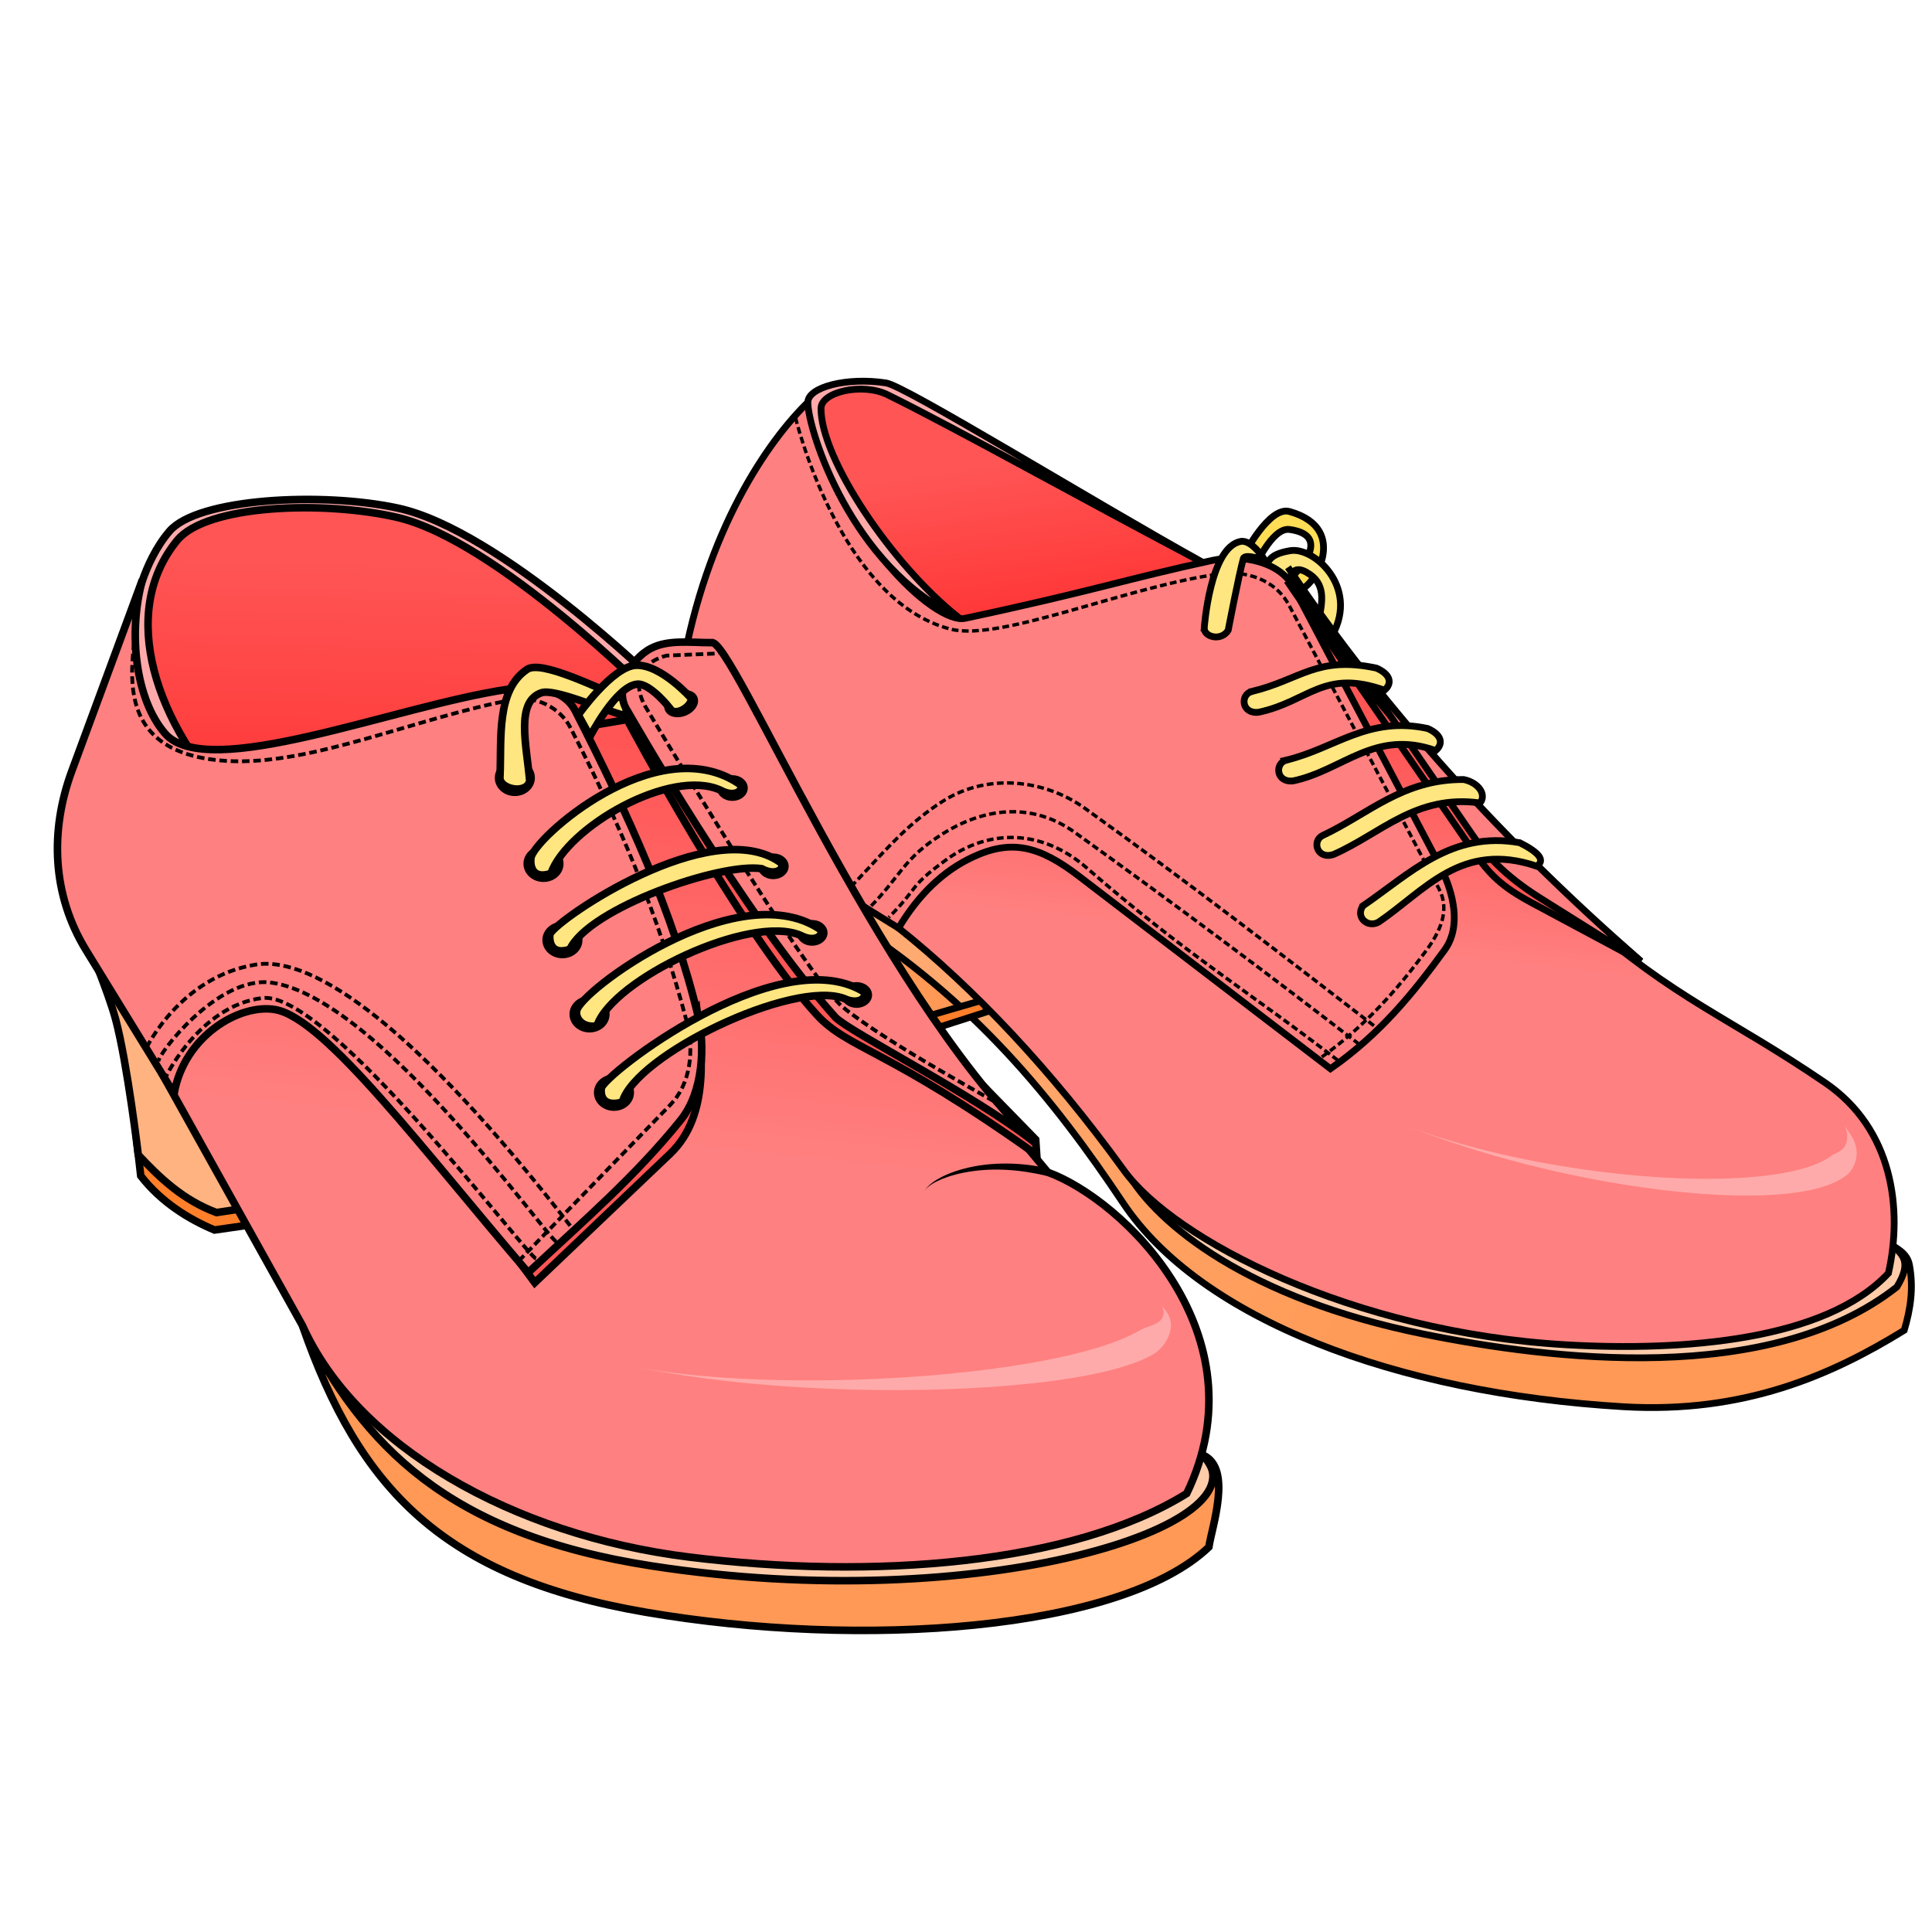 <?xml version="1.0" encoding="UTF-8"?>
<svg cursor="default" version="1.1" viewBox="0 0 256 256" xmlns="http://www.w3.org/2000/svg" xmlns:cc="http://creativecommons.org/ns#" xmlns:dc="http://purl.org/dc/elements/1.1/" xmlns:rdf="http://www.w3.org/1999/02/22-rdf-syntax-ns#" xmlns:xlink="http://www.w3.org/1999/xlink">
 <defs>
  <linearGradient id="innoGrad2">
   <stop stop-color="#ff8080" offset="0"/>
   <stop stop-color="#f55" offset="1"/>
  </linearGradient>
  <linearGradient id="innoGrad1">
   <stop stop-color="#f55" offset="0"/>
   <stop stop-color="#ff2a2a" offset="1"/>
  </linearGradient>
  <linearGradient id="linearGradient1234" x1="56.407" x2="55.051" y1="69.153" y2="114.98" gradientUnits="userSpaceOnUse" xlink:href="#innoGrad1"/>
  <linearGradient id="linearGradient1242" x1="88.678" x2="94.102" y1="145.63" y2="93.559" gradientUnits="userSpaceOnUse" xlink:href="#innoGrad2"/>
  <linearGradient id="linearGradient1444" x1="265.22" x2="146.44" y1="192.81" y2="101.97" gradientUnits="userSpaceOnUse">
   <stop stop-color="#f95" offset="0"/>
   <stop stop-color="#ffb380" offset="1"/>
  </linearGradient>
  <linearGradient id="linearGradient1452" x1="195.8" x2="200.41" y1="62.644" y2="93.831" gradientUnits="userSpaceOnUse" xlink:href="#innoGrad1"/>
  <linearGradient id="linearGradient1478" x1="254.12" x2="257.46" y1="133.13" y2="101.95" gradientUnits="userSpaceOnUse" xlink:href="#innoGrad2"/>
 </defs>
 <g transform="matrix(.9 0 0 .9 -48.863 5.784)">
  <g fill-rule="evenodd" stroke="#000" stroke-width="1px">
   <path d="m232.95 77.288c-15.56-8.585-29.369-16.018-48.136-26.712-3.968-1.04-7.783-0.54-11.39 2.034-3.046 49.458 15.215 60.533 59.525 24.678z" fill="url(#linearGradient1452)"/>
   <path d="m177.36 148.34 20.61-6.441c-6.633-7.274-13.786-11.596-20.949-15.864-0.33 7.516-2.905 15.439 0.339 22.305z" fill="#f95"/>
   <path d="m332.07 176.41c1.29 0.886 3.004 1.538 3.349 3.406 0.634 3.436 0.144 6.518-0.772 9.611-10.683 6.59-23.593 12.307-41.356 11.254-33.592-1.992-62.262-12.949-73.627-29.966-10.254-15.354-22.072-29.973-40.949-41.898l-0.949 18.169c-9.117-2.555-13.809-8.06-18.712-13.424-0.949-9.284-1.898-17.863-2.848-26.441z" fill="url(#linearGradient1444)"/>
   <path d="m237.42 75.322s3.724-7.269 6.712-6.441c9.338 2.59 3.085 11.745 1.559 11.39l-1.928-1.19c0.307 0 7.52-6.592 0.369-7.556-2.569-0.346-5.22 5.763-5.22 5.763z" fill="#fd5"/>
   <path d="m250.51 86.983c3.8-7.074-2.792-12.898-6.237-12.339-3.632 0.59-3.311 1.938-4.136 3.729l3.525 2.644c0.475-1.713 0.381-5.043 3.525-2.848 2.476 1.729 1.644 4.584 1.22 6.983z" fill="#ffe680"/>
   <path d="m158.92 132.68 0.407 3.729c3.414 6.624 10.716 9.887 18.373 13.153l21.763-6.983v-1.898l-21.695 6.305z" fill="#ff7f2a"/>
   <path d="m332.07 176.41c2.576 1.773 3.708 2.986 1.492 6.644-18.683 14.715-51.186 10.682-69.763 6.915-25.58-5.186-39.112-16.025-43.593-23.864z" fill="#fca"/>
   <path d="m332.32 181.02c2.13-9.425 0.674-21.239-9.354-28.066-14.368-9.782-21.914-12.121-35.709-24.283-16.696-7.948-29.768-34.448-42.518-48.643-20.211 13.725-54.241 13.636-58.155 50.177 11.058 8.844 22.42 20.816 33.174 35.667 7.386 10.2 33.559 23.881 65.198 25.696 17.224 0.988 38.119-0.641 47.364-10.547z" fill="url(#linearGradient1478)"/>
   <path d="m250.17 150.92c7.392-5.16 12.275-11.261 16.814-17.492 2.394-3.287 1.505-8.199-0.814-12.61l-21.434-40.784c-1.993-3.791-7.616-4.893-11.922-3.962-12.706 2.748-17.822 4.572-36.475 8.542-4.333 0.922-18.911-12.162-22.915-32-6.149 5.915-15.154 19.071-18.712 39.593-0.849 4.899 0.113 14.182 4.068 18.169 6.977 7.035 17.421 13.429 27.801 19.834 2.943-4.927 6.59-8.444 10.979-10.478 5.749-2.665 9.84-1.557 15.593 2.848z" fill="#ff8080"/>
  </g>
  <g fill="none" stroke="#000" stroke-dasharray="1, 0.5" stroke-width=".5">
   <path d="m256.57 144.59c-13.389-10.331-26.717-20.636-42.57-32.024-5.822-4.182-14.139-5.221-20.71-1.151-5.972 3.7-9.923 8.916-14.58 13.602"/>
   <path d="m254.4 147.32c-13.389-10.331-26.039-19.823-41.892-31.21-5.822-4.182-12.716-3.933-19.286 0.138-5.972 3.7-6.262 6.272-10.919 10.958"/>
   <path d="m251.28 149.7c-13.389-10.331-22.291-15.544-37.011-28.363-6.586-5.736-14.404-5.76-20.71-1.151-5.672 4.146-3.754 3.763-8.411 8.45"/>
   <path d="m248.9 149.19c6.448-4.616 11.18-9.995 15.341-15.628 2.107-2.853 3.554-6.013 1.918-9.108l-22.052-41.707c-2.146-4.059-6.61-5.116-9.971-4.698-13.466 1.673-32.484 10.042-39.886 8.15-16.558-4.234-22.976-31.746-22.819-31.065"/>
  </g>
  <path d="m295.88 135.1c-20.028-17.491-37.711-34.691-52.115-56.015l27.23 39.502c2.573 3.732 4.267 5.467 8.917 7.958z" fill="#f55" fill-rule="evenodd" stroke="#000" stroke-width="1px"/>
  <path d="m295.88 135.1c-20.028-17.491-37.562-36.682-51.966-58.007l27.23 39.502c2.573 3.732 5.599 6.496 10.067 9.3z" fill="#ff8080" fill-rule="evenodd" stroke="#000" stroke-width="1px"/>
  <g fill="#ffe680" fill-rule="evenodd" stroke="#000" stroke-width="1px">
   <path d="m254.94 126.95c-1.112 1.653 0.687 3.264 2.301 2.397 6.808-4.611 12.18-12.016 23.299-8.246 1.326-0.881 0.27-2.06-2.493-3.452-10.069-1.815-16.185 4.58-23.107 9.3z"/>
   <path d="m249 116.59c-1.591 0.802-0.803 3.594 1.63 2.78 6.906-3.016 12.149-8.906 21.573-7.574 0.984-1.279-0.246-2.994-2.397-3.452-8.966-0.094-14.129 5.136-20.806 8.246z"/>
   <path d="m243.66 105.49c-1.72 0.468-1.505 3.361 1.041 3.05 7.37-1.574 11.99-7.653 20.957-4.463 1.22-1.056 0.833-2.373-1.184-3.251-8.766-1.885-13.65 2.952-20.814 4.664z"/>
   <path d="m238.57 95.383c-1.72 0.468-1.505 3.361 1.041 3.05 7.37-1.574 9.549-6.432 18.516-3.243 1.22-1.056 0.833-2.373-1.184-3.251-8.766-1.885-11.209 1.732-18.373 3.444z"/>
   <path d="m231.59 86.034c-0.037 1.322 2.482 1.998 3.525 0.339 0 0 1.577-8.224 2.237-10.576 0.217-0.773 3.186 0.271 3.186 0.271s-1.912-3.096-3.593-2.78c-4.52 0.85-5.356 12.746-5.356 12.746z"/>
  </g>
  <path d="m195.4 84.473c-9.91-7.848-20.289-23.468-20.23-30.777 0.02-2.437 6.099-3.818 9.78-2.014 10.15 4.977 30.042 16.14 46.501 24.737-16.523-9.172-43.842-26.021-46.693-26.463-5.809-0.9-11.513 0.62-11.527 2.846-0.025 3.983 6.396 24.326 22.169 31.671z" fill="#faa" fill-rule="evenodd" stroke="#000" stroke-width="1px"/>
  <path d="m325.82 159.26c0.337 0.557 0.556 1.496 0.372 2.334-0.143 0.655-0.482 1.073-0.863 1.353-0.451 0.332-0.94 0.488-1.265 0.687-0.046 0.028-0.089 0.057-0.127 0.086-0.329 0.253-0.824 0.587-1.585 0.946-1.286 0.608-3.242 1.248-6.188 1.727-2.466 0.401-5.465 0.661-8.991 0.723-6.825 0.119-14.754-0.522-22.659-1.812-10.406-1.699-18.441-4.125-23.372-6.045 5.05 1.965 12.7 4.694 23.189 6.998 7.864 1.728 15.827 2.87 22.802 3.222 3.602 0.182 6.747 0.142 9.399-0.085 3.156-0.27 5.496-0.795 7.212-1.47 1.035-0.407 1.819-0.86 2.416-1.319 0.068-0.052 0.138-0.113 0.21-0.183 0.52-0.502 1.081-1.4 1.236-2.492 0.13-0.915-0.051-1.743-0.396-2.487-0.43-0.928-1.07-1.657-1.389-2.184z" fill="#faa"/>
 </g>
 <g transform="translate(-9.204 5.369)">
  <g fill-rule="evenodd" stroke="#000" stroke-width="1px">
   <path d="m30.847 93.695c-2.413-10.195-6.511-20.542 2.712-29.695 33.976-10.6 51.387 13.536 62.847 22.441-16.989 27.591-43.247 11.96-65.559 7.254z" fill="url(#linearGradient1234)"/>
   <path d="m168.62 187.44c11.096 13.287-36.518 24.558-70.602 18.718-24.857-4.259-40.53-16.673-44.71-28.779z" fill="#fca"/>
   <path d="m27.334 145.89 0.518 4.546c2.747 3.55 6.437 5.772 9.778 7.178l8.878-1.275z" fill="#ff7f2a"/>
   <path d="m20.61 119.05s2.96 7.035 3.932 10.712c1.546 5.848 2.983 17.898 2.983 17.898 2.89 3.088 5.96 6.003 10.363 7.641l7.536-1.133z" fill="#ffb380"/>
   <path d="m168.62 187.44c3.92 1.749 1.137 9.587 0.767 12.183-11.64 11.096-45.983 13.552-74.66 8.629-26.799-4.601-37.91-16.297-45.447-37.968 8.088 15.866 19.169 27.637 46.214 31.832 43.802 6.794 82.051-5.464 73.126-14.676z" fill="#f95"/>
   <path d="m27.119 75.119s0.955-5.907 4.542-10.102c3.744-4.378 20.29-5.236 30.305-3.051 13.485 2.942 34.169 23.051 34.169 23.051l-0.542 1.898s-20.62-20.682-33.763-23.729c-9.613-2.228-25.227-1.741-29.153 3.051-7.864 9.6-2.962 24.42 8 35.593-9.062-3.851-19.552-5.706-13.559-26.712z" fill="#faa"/>
   <path d="m166.45 192.53c10.161-21.091-8.456-38.947-18.409-42.57-16.7-20.014-32.572-40.702-48.706-61.171l-19.368 3.26c-17.092 14.211-42.765 18.802-49.282 44.871l18.601 33.366c7.136 15.911 27.82 27.764 51.258 30.668 24.325 3.014 50.703 1.005 65.906-8.424z" fill="url(#linearGradient1242)"/>
   <path d="m77.933 161.72 2.13 2.871 17.935-17.079c5.43-5.17 4.133-14.061 3.561-18.972z" fill="#f55"/>
   <path d="m32.271 139.53c1.337-7.614 8.665-11.962 13.424-11.119 6.593 1.168 19.575 18.644 33.492 34.847 7.617-7.1 14.212-12.778 20.203-20.203 3.011-3.731 3.249-9.895 2.305-13.831-3.245-13.536-9.286-26.743-16.271-40.407-1.466-2.867-5.154-3.406-8.949-2.848-14.904 2.194-39.817 12.37-45.424 5.83-3.866-4.509-4.907-13.193-2.983-20.339l-9.356 25.356c-2.899 7.857-2.633 16.352 1.898 23.729z" fill="#ff8080"/>
   <path d="m146.44 145.63 0.136 2.034c-19.906-14.201-24.996-14.026-29.153-18.576-10.366-11.349-24.949-38.78-24.949-38.78z" fill="#f55"/>
  </g>
  <g stroke="#000">
   <path d="m77.933 161.72 20.101-20.706c2.629-2.708 3.189-7.101 2.17-10.983-3.737-14.23-9.197-26.983-15.458-39.051-1.331-2.567-4.553-4.194-7.458-3.661-12.735 2.336-26.852 8.846-38.102 8.136-18.087-1.143-10.785-17.006-12.068-20.339" fill="none" stroke-dasharray="1, 0.5" stroke-width=".5"/>
   <ellipse cx="77.424" cy="97.695" rx="2.221" ry="1.982" fill="#ff2a2a" stroke-linecap="round" stroke-linejoin="round" stroke-width=".872" style="paint-order:stroke fill markers"/>
   <path d="m75.458 97.492c-0.289 1.687 3.536 2.49 3.932 0.61-0.399-4.654-1.915-10.494 1.554-11.675 1.683-0.573 7.695 2.054 11.163 3.087l0.203-2.102c-4.404-1.836-11.412-5.321-13.259-4.089-4.132 2.756-3.375 9.233-3.593 14.169z" fill="#ffe680" fill-rule="evenodd" stroke-width="1px"/>
   <path d="m146.06 145.82c-8.139-6.333-24.175-14.374-26.171-16.401-12.079-13.403-27.548-40.604-27.548-40.604-1.823-2.688 0.281-6.796 3.119-8.271 2.298-1.194 5.249-0.754 8.023-0.757 2.627-0.858 21.535 45.268 42.576 66.034z" fill="#ff8080" fill-rule="evenodd" stroke-width="1px"/>
  </g>
  <g fill="none" stroke="#000" stroke-dasharray="1, 0.5" stroke-width=".5">
   <path d="m84.757 157.05c-20.221-26.053-33.916-35.815-41.611-34.612-9.92 1.55-14.478 10.93-14.478 10.93"/>
   <path d="m82.935 159.16c-1.018-0.122-23.549-32.355-37.776-34.325-7.103-0.983-15.143 9.613-14.957 10.451"/>
   <path d="m142.19 141.33c0.053-0.158-15.179-8.25-21.285-13.231-4.87-3.973-26.271-39.981-26.271-39.981-1.958-3.769 0.141-5.898 2.876-6.616l6.903-0.288"/>
  </g>
  <g stroke="#000">
   <ellipse cx="90.558" cy="139.41" rx="2.221" ry="1.982" fill="#ff2a2a" stroke-linecap="round" stroke-linejoin="round" stroke-width=".872" style="paint-order:stroke fill markers"/>
   <ellipse cx="122.71" cy="126.47" rx="1.726" ry="1.384" fill="#ff2a2a" stroke-linecap="round" stroke-linejoin="round" stroke-width=".643" style="paint-order:stroke fill markers"/>
   <path d="m88.88 138.84c-0.154 1.601 0.812 2.373 2.78 1.822 1.738-6.237 22.607-16.305 29.435-13.711 2.188 1.011 3.277-0.517 2.301-1.055-11.395-6.504-34.235 11.164-34.516 12.944z" fill="#ffe680" fill-rule="evenodd" stroke-width="1px"/>
   <ellipse cx="87.322" cy="129.02" rx="2.221" ry="1.982" fill="#ff2a2a" stroke-linecap="round" stroke-linejoin="round" stroke-width=".872" style="paint-order:stroke fill markers"/>
   <ellipse cx="116.81" cy="118.24" rx="1.726" ry="1.384" fill="#ff2a2a" stroke-linecap="round" stroke-linejoin="round" stroke-width=".643" style="paint-order:stroke fill markers"/>
   <path d="m85.614 128.6c-0.165 0.977 0.78 2.281 2.687 1.957 2.044-6.144 20.333-14.9 27.024-11.971 2.136 1.118 3.299-0.355 2.35-0.94-11.06-7.058-31.847 8.504-32.062 10.955z" fill="#ffe680" fill-rule="evenodd" stroke-width="1px"/>
   <ellipse cx="83.729" cy="119.19" rx="2.221" ry="1.982" fill="#ff2a2a" stroke-linecap="round" stroke-linejoin="round" stroke-width=".872" style="paint-order:stroke fill markers"/>
   <ellipse cx="111.66" cy="109.42" rx="1.726" ry="1.384" fill="#ff2a2a" stroke-linecap="round" stroke-linejoin="round" stroke-width=".643" style="paint-order:stroke fill markers"/>
   <path d="m82.07 118.41c-0.094 0.671-0.021 2.914 2.651 2.005 2.512-5.43 19.947-11.512 25.41-10.68 2.115 1.157 3.304-0.295 2.367-0.897-9.118-6.29-29.44 7.534-30.429 9.572z" fill="#ffe680" fill-rule="evenodd" stroke-width="1px"/>
   <ellipse cx="81.22" cy="109.08" rx="2.221" ry="1.982" fill="#ff2a2a" stroke-linecap="round" stroke-linejoin="round" stroke-width=".872" style="paint-order:stroke fill markers"/>
   <ellipse cx="106.24" cy="99.051" rx="1.726" ry="1.384" fill="#ff2a2a" stroke-linecap="round" stroke-linejoin="round" stroke-width=".643" style="paint-order:stroke fill markers"/>
   <path d="m79.554 108.36c-0.094 0.671-0.021 2.914 2.651 2.005 2.154-6.106 15.858-14.067 22.495-11.019 2.115 1.157 3.304-0.295 2.367-0.897-10.931-7.257-27.34 7.438-27.513 9.911z" fill="#ffe680" fill-rule="evenodd" stroke-width="1px"/>
   <ellipse transform="rotate(-21.946)" cx="59.414" cy="118.67" rx="1.977" ry="1.364" fill="#ff2a2a" stroke-linecap="round" stroke-linejoin="round" stroke-width=".683" style="paint-order:stroke fill markers"/>
   <path d="m97.966 88.475c0.58 1.163 2.843-0.127 2.848-1.288 0 0-3.998-4.527-7.322-4.407-3.106 0.113-7.661 6.576-7.661 6.576l1.559 2.848s3.436-6.662 6.237-6.915c1.724-0.156 4.339 3.186 4.339 3.186z" fill="#ffe680" fill-rule="evenodd" stroke-width="1px"/>
  </g>
  <path d="m148.04 149.96 0.116-0.486c-3.28-0.782-7.475-1.018-11.409 0.064-1.503 0.413-2.658 0.94-3.461 1.436-0.458 0.283-0.791 0.549-1.027 0.78-0.31 0.303-0.448 0.539-0.518 0.699 0.07-0.162 0.231-0.382 0.564-0.647 0.253-0.201 0.606-0.427 1.077-0.659 0.826-0.408 1.994-0.824 3.481-1.122 3.958-0.793 7.839-0.346 11.062 0.422l0.116-0.486z"/>
  <path d="m80.222 161.39c-1.033-0.08-27.511-35.529-36.242-34.516-8.45 0.98-13.336 11.152-13.04 11.122" fill="none" stroke="#000" stroke-dasharray="1, 0.5" stroke-width=".5"/>
  <path d="m163.12 167.59c0.29 0.425 0.395 1.152 0.07 1.715-0.238 0.412-0.645 0.643-1.087 0.835-0.544 0.236-1.217 0.44-1.689 0.668-0.067 0.033-0.13 0.065-0.187 0.099-0.498 0.292-1.196 0.663-2.193 1.084-1.675 0.708-4.067 1.504-7.474 2.287-2.852 0.656-6.24 1.261-10.136 1.771-7.534 0.988-16.031 1.5-24.171 1.49-10.726-0.012-18.439-0.909-22.964-1.814 4.668 0.934 12.022 2.187 22.937 2.784 8.168 0.448 16.737 0.424 24.433-0.109 3.973-0.275 7.487-0.671 10.48-1.155 3.565-0.577 6.224-1.251 8.178-1.952 1.174-0.421 2.067-0.843 2.752-1.244 0.078-0.046 0.16-0.099 0.245-0.161 0.604-0.436 1.338-1.24 1.741-2.218 0.347-0.84 0.385-1.642 0.163-2.341-0.255-0.802-0.86-1.393-1.097-1.74z" fill="#faa"/>
 </g>
</svg>
